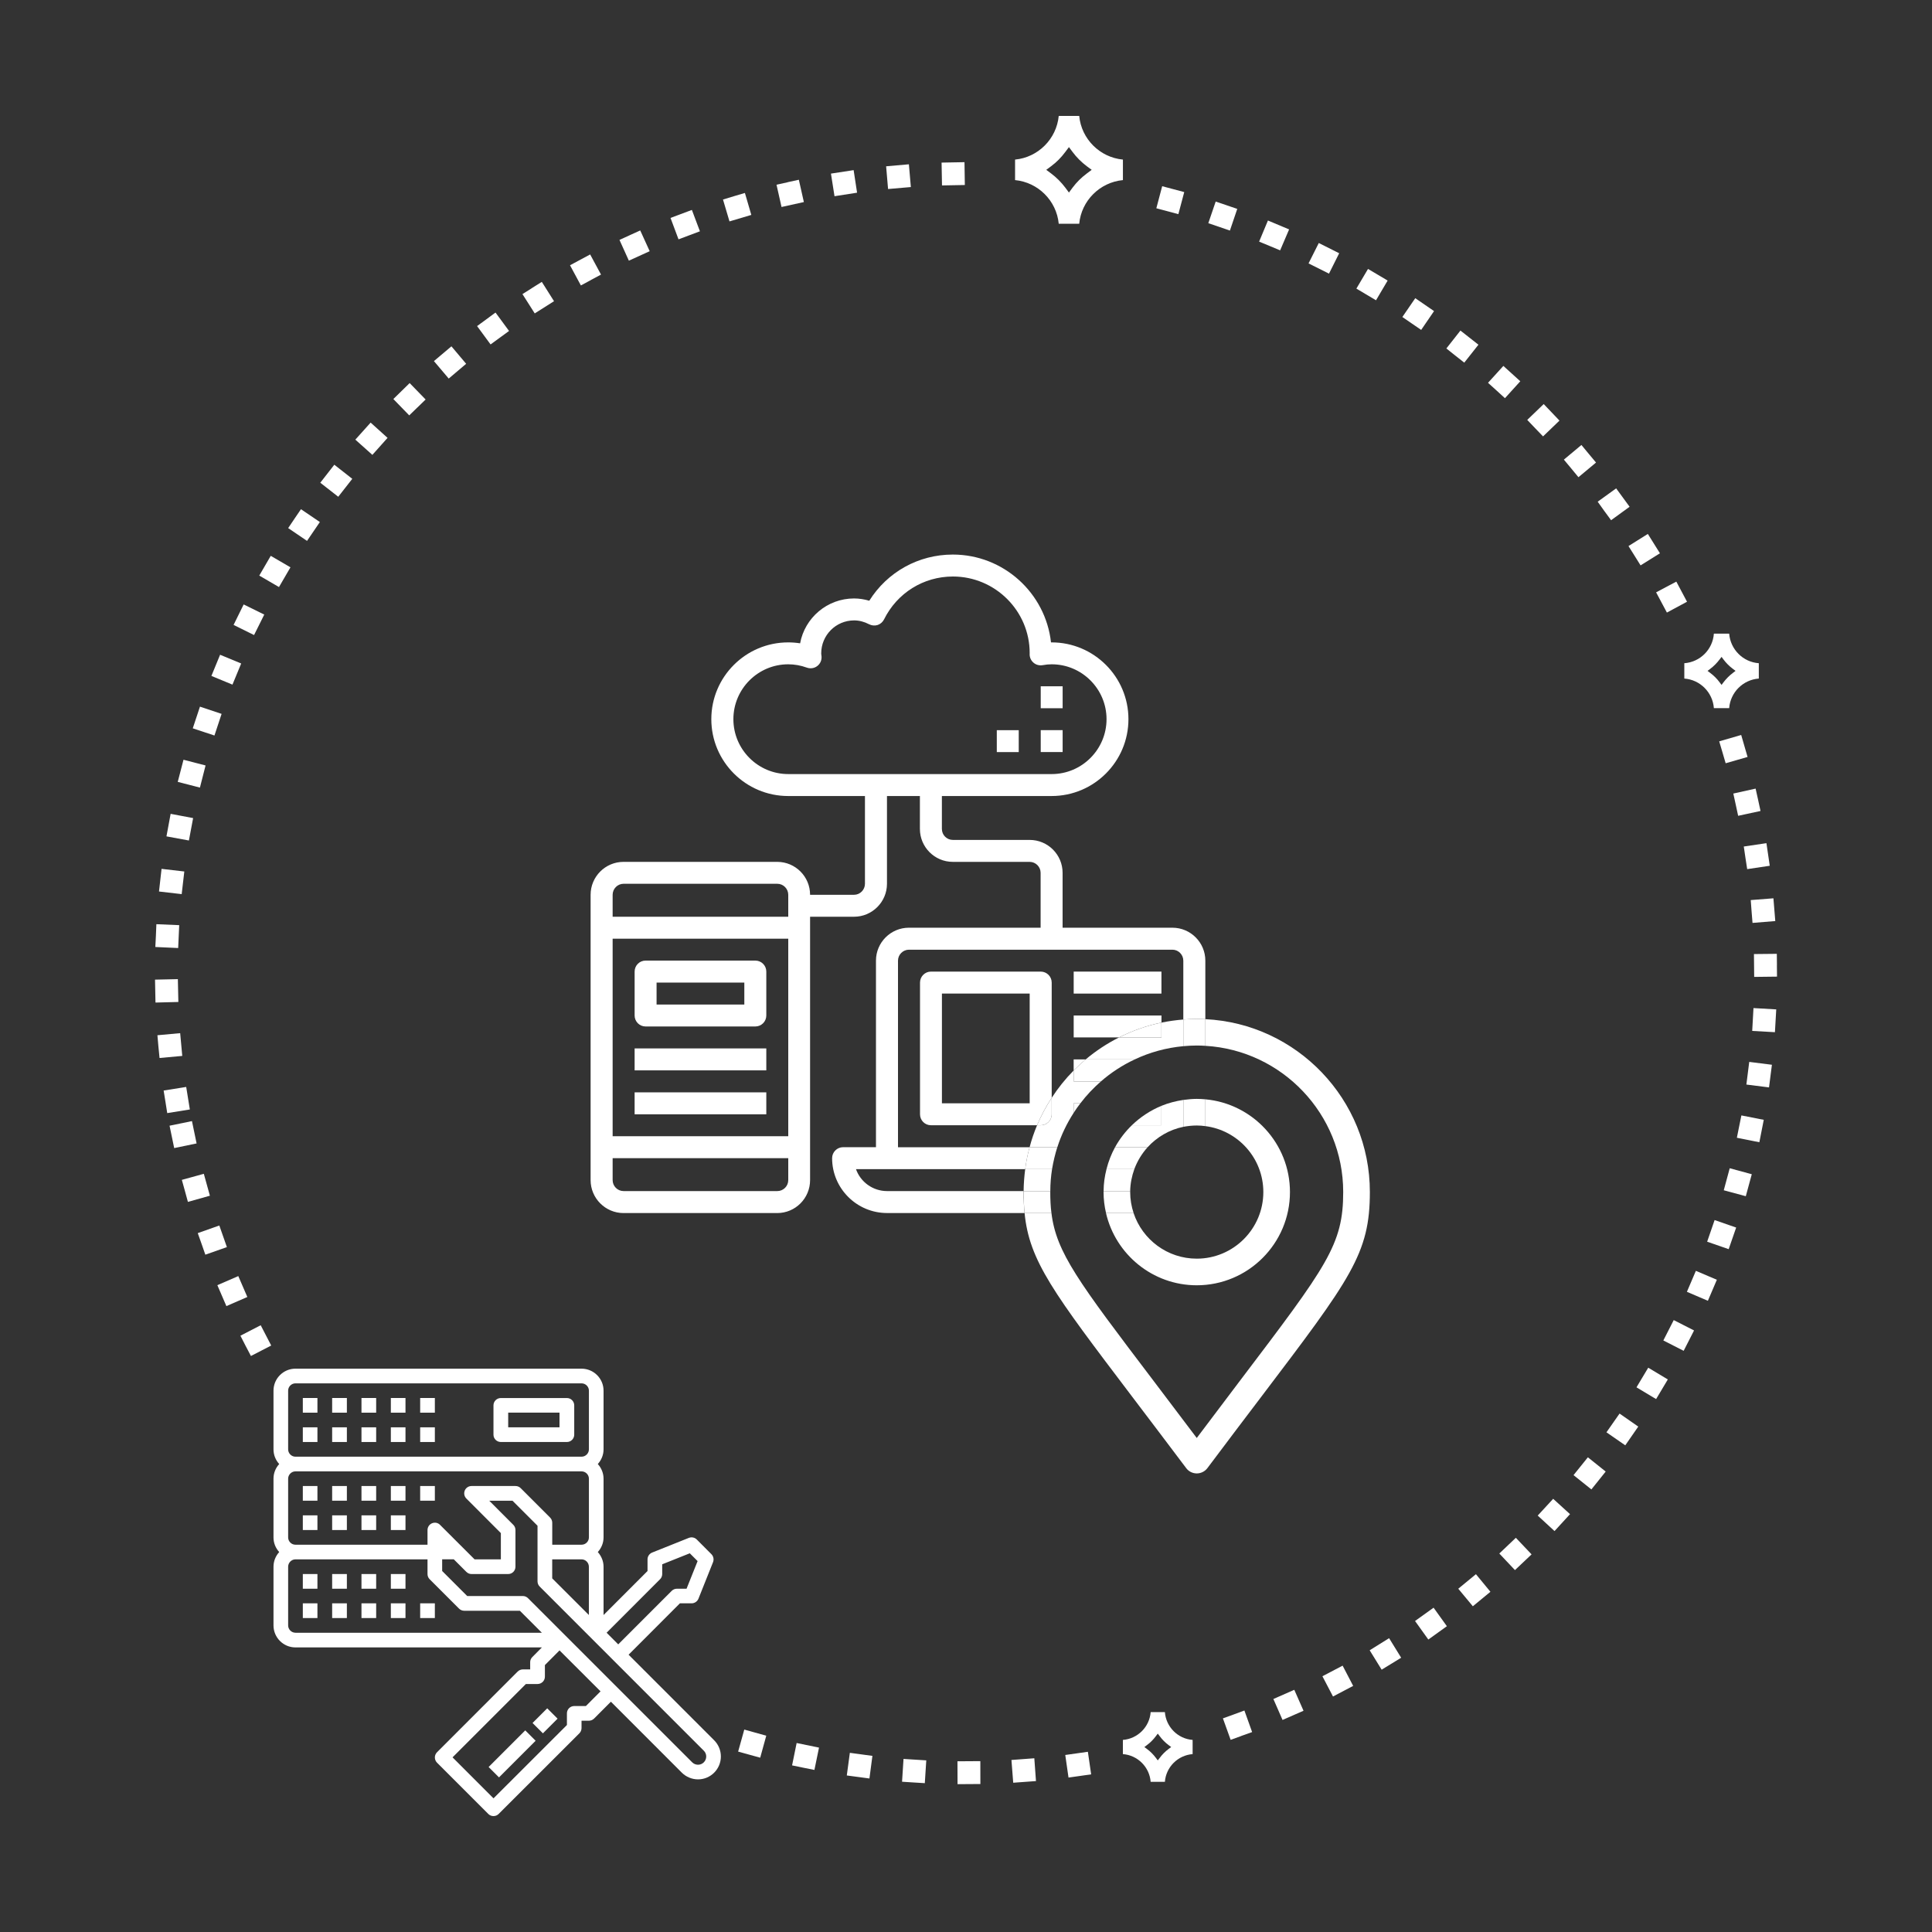 <?xml version="1.0" encoding="iso-8859-1"?>
<!-- Generator: Adobe Illustrator 15.1.0, SVG Export Plug-In . SVG Version: 6.00 Build 0)  -->
<!DOCTYPE svg PUBLIC "-//W3C//DTD SVG 1.1//EN" "http://www.w3.org/Graphics/SVG/1.1/DTD/svg11.dtd">
<svg version="1.1" id="Layer_1" xmlns="http://www.w3.org/2000/svg" xmlns:xlink="http://www.w3.org/1999/xlink" x="0px" y="0px"
	 width="50px" height="50px" viewBox="0 0 50 50" style="enable-background:new 0 0 50 50;" xml:space="preserve">
<rect x="0" y="0" width="50" height="50" fill="#333333" stroke="none"/>
<path style="fill:#FFFFFF;" d="M24.779,45.582l0.592-0.004l0.001,0.592l-0.591,0.004L24.779,45.582z M23.639,46.13l-0.294-0.019
	l0.038-0.59l0.589,0.037l-0.038,0.59L23.639,46.13z M26.176,45.548l0.592-0.044l0.043,0.59l-0.589,0.043L26.176,45.548z
	 M22.209,45.988L22.209,45.988l-0.294-0.039l0.079-0.586l0.584,0.079l-0.077,0.585L22.209,45.988z M27.569,45.419l0.585-0.083
	l0.085,0.584l-0.294,0.042l-0.292,0.041L27.569,45.419z M20.789,45.748l-0.29-0.06l0.118-0.579l0.579,0.119l-0.119,0.578
	L20.789,45.748z M19.388,45.41l-0.285-0.079l0.159-0.57l0.569,0.159l-0.157,0.569L19.388,45.41z M31.649,44.471l0.28-0.101
	l0.276-0.102l0.2,0.558l-0.279,0.099v0.002l-0.277,0.1L31.649,44.471z M32.955,43.97l0.541-0.238l0.239,0.542l-0.543,0.238
	L32.955,43.97z M34.224,43.381l0.523-0.274l0.273,0.524l-0.261,0.137l-0.261,0.137L34.224,43.381z M35.447,42.709l0.503-0.313
	l0.312,0.506l-0.505,0.309L35.447,42.709z M36.621,41.951l0.48-0.344l0.344,0.479l-0.48,0.345L36.621,41.951z M37.74,41.116
	l0.457-0.376l0.375,0.455l-0.455,0.375L37.74,41.116z M38.802,40.205l0.428-0.407l0.407,0.429l-0.43,0.407L38.802,40.205z
	 M39.796,39.223l0.4-0.434l0.436,0.397l-0.401,0.438L39.796,39.223z M40.723,38.176l0.371-0.461l0.461,0.369l-0.37,0.462
	L40.723,38.176z M41.575,37.068l0.339-0.485l0.484,0.337l-0.336,0.485L41.575,37.068z M42.352,35.904l0.304-0.508l0.507,0.304
	l-0.303,0.508L42.352,35.904z M6.357,34.832l-0.135-0.264l0.525-0.271l0.272,0.525l-0.525,0.271L6.357,34.832z M43.047,34.691
	l0.269-0.527l0.526,0.268l-0.269,0.527L43.047,34.691z M5.742,33.531L5.742,33.531l-0.117-0.271l0.542-0.235l0.234,0.541
	l-0.542,0.236L5.742,33.531z M43.657,33.432l0.232-0.543l0.543,0.231L44.2,33.664L43.657,33.432z M5.217,32.192L5.217,32.192
	l-0.099-0.279l0.558-0.197l0.196,0.559l-0.558,0.196L5.217,32.192z M44.181,32.135l0.193-0.56l0.558,0.194l-0.194,0.559
	L44.181,32.135z M4.785,30.819l-0.079-0.284l0.569-0.157l0.157,0.567l-0.569,0.16L4.785,30.819z M44.611,30.804l0.154-0.57
	l0.571,0.155l-0.155,0.569L44.611,30.804z M4.448,29.422l-0.06-0.289l0.58-0.119l0.12,0.578l-0.58,0.12L4.448,29.422z M44.95,29.445
	l0.058-0.288l0.059-0.29l0.579,0.114l-0.114,0.58L44.95,29.445z M4.282,28.515L4.282,28.515l-0.047-0.292l0.584-0.093l0.094,0.583
	l-0.585,0.094L4.282,28.515z M45.196,28.068l0.074-0.586l0.587,0.074l-0.075,0.586L45.196,28.068z M4.1,27.087L4.1,27.087
	l-0.026-0.295l0.589-0.054l0.054,0.589l-0.588,0.054L4.1,27.087z M45.347,26.68l0.033-0.591l0.589,0.034l-0.034,0.59L45.347,26.68z
	 M4.018,25.65l-0.006-0.297l0.591-0.013l0.013,0.591l-0.592,0.015L4.018,25.65z M45.395,24.986l-0.003-0.295l0.592-0.006
	l0.003,0.296h-0.001l0.003,0.294l-0.591,0.007L45.395,24.986z M4.02,24.508l0.015-0.295l0.012-0.295l0.591,0.025l-0.027,0.592
	L4.02,24.508z M45.331,23.59l-0.022-0.296l0.587-0.046l0.048,0.589l-0.589,0.048L45.331,23.59z M4.115,23.072l0.066-0.586
	l0.589,0.068L4.702,23.14L4.115,23.072z M45.172,22.201l-0.043-0.293l0.586-0.087l0.086,0.585l-0.584,0.087L45.172,22.201z
	 M4.308,21.645l0.108-0.583l0.582,0.11l-0.109,0.58L4.308,21.645z M44.921,20.825l-0.063-0.288l0.577-0.128l0.064,0.288l0.063,0.291
	l-0.579,0.125L44.921,20.825z M4.6,20.235l0.149-0.573L5.32,19.81l-0.146,0.573L4.6,20.235z M44.577,19.47L44.577,19.47
	l-0.084-0.284l0.569-0.165l0.082,0.283v0.001l0.083,0.285l-0.567,0.163L44.577,19.47z M4.989,18.849l0.186-0.561l0.56,0.187
	l-0.185,0.56L4.989,18.849z M5.471,17.493l0.225-0.548l0.546,0.226l-0.226,0.547L5.471,17.493z M6.045,16.173l0.261-0.53
	l0.533,0.262l-0.264,0.53L6.045,16.173z M43,15.592l-0.14-0.262l0.523-0.278l0.277,0.521l-0.521,0.28L43,15.592z M6.71,14.896
	l0.297-0.511l0.51,0.297L7.22,15.193L6.71,14.896z M42.302,14.382l-0.157-0.25l0.501-0.314l0.313,0.501l-0.501,0.313L42.302,14.382z
	 M7.458,13.667l0.165-0.245l0.166-0.244l0.489,0.332l-0.332,0.488L7.458,13.667z M41.52,13.225l-0.172-0.241l0.478-0.345
	l0.348,0.476l-0.479,0.348L41.52,13.225z M8.289,12.493l0.363-0.466l0.465,0.365l-0.363,0.464L8.289,12.493z M40.662,12.122
	L40.662,12.122l-0.189-0.227l0.454-0.379l0.188,0.227l0.19,0.228l-0.455,0.379L40.662,12.122z M9.196,11.378l0.396-0.441
	l0.438,0.395l-0.393,0.44L9.196,11.378z M39.729,11.081l-0.204-0.214l0.426-0.41l0.408,0.428l-0.425,0.409L39.729,11.081z
	 M10.18,10.327l0.422-0.413l0.413,0.425l-0.212,0.206v-0.001l-0.212,0.206L10.18,10.327z M38.729,10.105L38.51,9.907l0.397-0.437
	l0.438,0.397l-0.397,0.438L38.729,10.105z M11.23,9.345l0.453-0.382l0.381,0.452l-0.451,0.382L11.23,9.345z M37.661,9.201
	l-0.229-0.183l0.364-0.463l0.466,0.366l-0.367,0.464L37.661,9.201z M12.347,8.439l0.477-0.35l0.35,0.476l-0.478,0.349L12.347,8.439z
	 M36.536,8.371l-0.243-0.167l0.334-0.487l0.243,0.167l0.243,0.167L36.78,8.538L36.536,8.371z M13.521,7.611l0.251-0.158
	l-0.001-0.001l0.251-0.157l0.316,0.5l-0.499,0.316L13.521,7.611z M35.357,7.62l-0.254-0.151l0.301-0.509l0.254,0.15l0.254,0.151
	l-0.301,0.51L35.357,7.62z M14.752,6.865l0.521-0.28l0.281,0.521l-0.26,0.139v0.002l-0.261,0.14L14.752,6.865z M34.13,6.949
	l-0.265-0.132l0.265-0.528l0.528,0.265l-0.264,0.528L34.13,6.949z M16.032,6.209l0.269-0.123H16.3l0.269-0.122l0.245,0.537
	l-0.539,0.245L16.032,6.209z M32.857,6.365l-0.271-0.112l0.228-0.546l0.548,0.23L33.13,6.479L32.857,6.365z M17.353,5.64
	l0.553-0.207l0.208,0.553L17.56,6.194L17.353,5.64z M31.551,5.871l-0.28-0.095l0.191-0.56l0.558,0.19L31.83,5.967L31.551,5.871z
	 M18.711,5.164l0.282-0.086l0.285-0.084l0.166,0.568L18.879,5.73L18.711,5.164z M30.212,5.466L29.926,5.39l0.151-0.571l0.571,0.152
	l-0.152,0.571L30.212,5.466z M20.096,4.78l0.289-0.063V4.715l0.289-0.063l0.13,0.577l-0.578,0.128L20.096,4.78z M21.505,4.493
	l0.587-0.09l0.089,0.584l-0.584,0.091L21.505,4.493z M22.933,4.304l0.589-0.052l0.051,0.589l-0.59,0.051L22.933,4.304z
	 M24.368,4.208l0.593-0.011l0.009,0.591l-0.591,0.011L24.368,4.208z"/>
<rect x="7.837" y="36.939" style="fill:#FFFFFF;" width="0.378" height="0.38"/>
<rect x="8.596" y="36.939" style="fill:#FFFFFF;" width="0.381" height="0.38"/>
<rect x="7.837" y="36.18" style="fill:#FFFFFF;" width="0.378" height="0.38"/>
<rect x="8.596" y="36.18" style="fill:#FFFFFF;" width="0.381" height="0.38"/>
<rect x="9.355" y="36.939" style="fill:#FFFFFF;" width="0.38" height="0.38"/>
<rect x="9.355" y="36.18" style="fill:#FFFFFF;" width="0.38" height="0.38"/>
<rect x="10.115" y="36.939" style="fill:#FFFFFF;" width="0.379" height="0.38"/>
<rect x="10.115" y="36.18" style="fill:#FFFFFF;" width="0.379" height="0.38"/>
<rect x="10.874" y="36.939" style="fill:#FFFFFF;" width="0.38" height="0.38"/>
<rect x="10.874" y="36.18" style="fill:#FFFFFF;" width="0.38" height="0.38"/>
<g>
	<defs>
		<rect id="SVGID_1_" width="50" height="50"/>
	</defs>
	<clipPath id="SVGID_2_">
		<use xlink:href="#SVGID_1_"  style="overflow:visible;"/>
	</clipPath>
	<path style="clip-path:url(#SVGID_2_);fill:#FFFFFF;" d="M14.672,36.181h-1.71c-0.105,0-0.191,0.084-0.191,0.19v0.759
		c0,0.104,0.086,0.189,0.191,0.189h1.71c0.103,0,0.189-0.085,0.189-0.189v-0.759C14.861,36.265,14.775,36.181,14.672,36.181
		 M14.48,36.939h-1.328v-0.38h1.328V36.939z"/>
	<rect x="7.837" y="39.217" style="clip-path:url(#SVGID_2_);fill:#FFFFFF;" width="0.378" height="0.38"/>
	<rect x="8.596" y="39.217" style="clip-path:url(#SVGID_2_);fill:#FFFFFF;" width="0.381" height="0.38"/>
	<rect x="7.837" y="38.458" style="clip-path:url(#SVGID_2_);fill:#FFFFFF;" width="0.378" height="0.38"/>
	<rect x="8.596" y="38.458" style="clip-path:url(#SVGID_2_);fill:#FFFFFF;" width="0.381" height="0.38"/>
	<rect x="9.355" y="39.217" style="clip-path:url(#SVGID_2_);fill:#FFFFFF;" width="0.38" height="0.38"/>
	<rect x="9.355" y="38.458" style="clip-path:url(#SVGID_2_);fill:#FFFFFF;" width="0.38" height="0.38"/>
	<rect x="10.115" y="39.217" style="clip-path:url(#SVGID_2_);fill:#FFFFFF;" width="0.379" height="0.38"/>
	<rect x="10.115" y="38.458" style="clip-path:url(#SVGID_2_);fill:#FFFFFF;" width="0.379" height="0.38"/>
	<rect x="10.874" y="38.458" style="clip-path:url(#SVGID_2_);fill:#FFFFFF;" width="0.38" height="0.38"/>
	<rect x="7.837" y="41.494" style="clip-path:url(#SVGID_2_);fill:#FFFFFF;" width="0.378" height="0.381"/>
	<rect x="8.596" y="41.494" style="clip-path:url(#SVGID_2_);fill:#FFFFFF;" width="0.381" height="0.381"/>
	<rect x="7.837" y="40.736" style="clip-path:url(#SVGID_2_);fill:#FFFFFF;" width="0.378" height="0.38"/>
	<rect x="8.596" y="40.736" style="clip-path:url(#SVGID_2_);fill:#FFFFFF;" width="0.381" height="0.38"/>
	<rect x="9.355" y="41.494" style="clip-path:url(#SVGID_2_);fill:#FFFFFF;" width="0.38" height="0.381"/>
	<rect x="9.355" y="40.736" style="clip-path:url(#SVGID_2_);fill:#FFFFFF;" width="0.38" height="0.38"/>
	<rect x="10.115" y="41.494" style="clip-path:url(#SVGID_2_);fill:#FFFFFF;" width="0.379" height="0.381"/>
	<rect x="10.115" y="40.736" style="clip-path:url(#SVGID_2_);fill:#FFFFFF;" width="0.379" height="0.38"/>
	<rect x="10.874" y="41.494" style="clip-path:url(#SVGID_2_);fill:#FFFFFF;" width="0.38" height="0.381"/>
	<path style="clip-path:url(#SVGID_2_);fill:#FFFFFF;" d="M18.483,45.039l-2.215-2.215l1.328-1.33h0.301
		c0.079,0,0.147-0.046,0.178-0.117l0.379-0.95c0.027-0.071,0.01-0.152-0.043-0.205l-0.379-0.38
		c-0.054-0.054-0.135-0.069-0.204-0.042l-0.95,0.38c-0.073,0.029-0.12,0.1-0.12,0.176v0.302l-1.138,1.139v-1.249
		c0-0.147-0.058-0.279-0.149-0.381c0.091-0.101,0.149-0.233,0.149-0.379v-1.519c0-0.147-0.058-0.279-0.149-0.38
		c0.091-0.101,0.149-0.233,0.149-0.38V35.99c0-0.314-0.256-0.569-0.57-0.569H7.646c-0.312,0-0.568,0.255-0.568,0.569v1.519
		c0,0.146,0.056,0.279,0.148,0.38c-0.092,0.101-0.148,0.232-0.148,0.38v1.519c0,0.146,0.056,0.278,0.148,0.379
		c-0.092,0.102-0.148,0.233-0.148,0.381v1.518c0,0.314,0.256,0.569,0.568,0.569h6.378l-0.245,0.247
		c-0.036,0.034-0.058,0.083-0.058,0.132v0.19h-0.188c-0.052,0-0.1,0.021-0.136,0.056l-2.088,2.089c-0.073,0.074-0.073,0.193,0,0.268
		l1.329,1.329C12.674,46.982,12.724,47,12.771,47c0.049,0,0.099-0.018,0.135-0.056l2.089-2.087c0.036-0.036,0.055-0.085,0.055-0.135
		v-0.19h0.19c0.051,0,0.098-0.02,0.135-0.056l0.435-0.436l1.835,1.836c0.11,0.11,0.263,0.174,0.42,0.174
		c0.326,0,0.591-0.266,0.591-0.592C18.656,45.301,18.595,45.151,18.483,45.039 M17.083,40.87c0.036-0.035,0.055-0.084,0.055-0.134
		v-0.252l0.714-0.285l0.202,0.202l-0.286,0.715h-0.251c-0.05,0-0.098,0.02-0.134,0.056L16,42.556l-0.301-0.301L17.083,40.87z
		 M7.457,35.99c0-0.104,0.086-0.189,0.189-0.189h7.405c0.104,0,0.19,0.085,0.19,0.189v1.519c0,0.104-0.086,0.19-0.19,0.19H7.646
		c-0.103,0-0.189-0.086-0.189-0.19V35.99z M7.457,38.269c0-0.104,0.086-0.19,0.189-0.19h7.405c0.104,0,0.19,0.086,0.19,0.19v1.519
		c0,0.104-0.086,0.189-0.19,0.189h-0.759v-0.569c0-0.05-0.021-0.1-0.057-0.135l-0.759-0.759c-0.035-0.036-0.083-0.056-0.135-0.056
		h-1.138c-0.077,0-0.146,0.047-0.175,0.117c-0.029,0.071-0.013,0.152,0.041,0.207l0.893,0.894v0.68h-0.68l-0.894-0.893
		c-0.053-0.055-0.135-0.071-0.207-0.041c-0.07,0.029-0.117,0.098-0.117,0.175v0.38H7.646c-0.103,0-0.189-0.085-0.189-0.189V38.269z
		 M15.24,40.547v1.249l-0.949-0.948v-0.492h0.759C15.154,40.355,15.24,40.442,15.24,40.547 M7.646,42.255
		c-0.103,0-0.189-0.086-0.189-0.19v-1.518c0-0.104,0.086-0.191,0.189-0.191h3.418v0.381c0,0.05,0.02,0.099,0.056,0.134l0.759,0.759
		c0.036,0.036,0.084,0.056,0.134,0.056h1.441l0.57,0.57H7.646z M15.163,44.152h-0.301c-0.106,0-0.19,0.085-0.19,0.189v0.302
		l-1.9,1.898l-1.06-1.061l1.898-1.898h0.302c0.104,0,0.19-0.085,0.19-0.189v-0.301l0.379-0.38l1.061,1.06L15.163,44.152z
		 M18.065,45.671c-0.057,0-0.111-0.022-0.151-0.062l-4.249-4.248c-0.036-0.036-0.083-0.056-0.133-0.056h-1.441l-0.648-0.648v-0.302
		h0.301l0.324,0.324c0.035,0.036,0.084,0.057,0.134,0.057h0.95c0.104,0,0.188-0.085,0.188-0.189v-0.95
		c0-0.05-0.019-0.099-0.055-0.134l-0.624-0.625h0.602l0.648,0.648v1.439c0,0.051,0.02,0.099,0.056,0.135l4.247,4.248
		c0.041,0.04,0.063,0.094,0.063,0.15C18.277,45.575,18.183,45.671,18.065,45.671"/>
	
		<rect x="12.576" y="45.196" transform="matrix(-0.707 0.707 -0.707 -0.707 54.707 68.113)" style="clip-path:url(#SVGID_2_);fill:#FFFFFF;" width="1.341" height="0.38"/>
	
		<rect x="13.831" y="44.343" transform="matrix(-0.707 0.707 -0.707 -0.707 55.559 66.051)" style="clip-path:url(#SVGID_2_);fill:#FFFFFF;" width="0.537" height="0.379"/>
	<rect x="26.934" y="17.761" style="clip-path:url(#SVGID_2_);fill:#FFFFFF;" width="0.567" height="0.568"/>
	<rect x="26.934" y="18.896" style="clip-path:url(#SVGID_2_);fill:#FFFFFF;" width="0.567" height="0.567"/>
	<rect x="25.797" y="18.897" style="clip-path:url(#SVGID_2_);fill:#FFFFFF;" width="0.568" height="0.567"/>
	<path style="clip-path:url(#SVGID_2_);fill:#FFFFFF;" d="M26.491,30.825h-3.534c-0.37,0-0.688-0.237-0.804-0.567h4.379
		c0.025-0.193,0.063-0.384,0.113-0.568H23.24v-4.828c0-0.156,0.129-0.284,0.284-0.284h6.818c0.155,0,0.282,0.128,0.282,0.284v1.523
		c0.115-0.009,0.23-0.015,0.348-0.015c0.074,0,0.147,0.002,0.222,0.006v-1.515c0-0.47-0.383-0.852-0.852-0.852h-2.842v-1.42
		c0-0.47-0.381-0.852-0.853-0.852h-1.987c-0.157,0-0.284-0.127-0.284-0.285v-0.851h2.84c1.097,0,1.988-0.892,1.988-1.989
		c0-1.096-0.892-1.987-1.988-1.987h-0.016c-0.142-1.278-1.229-2.273-2.541-2.273c-0.89,0-1.696,0.452-2.162,1.195
		c-0.129-0.038-0.262-0.059-0.394-0.059c-0.695,0-1.275,0.502-1.396,1.161c-0.103-0.016-0.206-0.024-0.309-0.024
		c-1.097,0-1.989,0.891-1.989,1.987c0,1.097,0.892,1.989,1.989,1.989h1.987v2.271c0,0.157-0.127,0.285-0.282,0.285h-1.138
		c0-0.471-0.38-0.852-0.851-0.852h-3.977c-0.469,0-0.852,0.381-0.852,0.852v7.384c0,0.47,0.383,0.853,0.852,0.853h3.977
		c0.471,0,0.851-0.383,0.851-0.853v-6.816h1.138c0.469,0,0.852-0.383,0.852-0.853v-2.271h0.852v0.851
		c0,0.47,0.381,0.853,0.852,0.853h1.987c0.157,0,0.285,0.127,0.285,0.284v1.42h-3.409c-0.469,0-0.852,0.382-0.852,0.852v4.828H21.82
		c-0.156,0-0.285,0.127-0.285,0.284c0,0.782,0.637,1.42,1.422,1.42h3.558c-0.018-0.171-0.024-0.351-0.024-0.544V30.825z
		 M20.4,30.541c0,0.158-0.128,0.284-0.284,0.284h-3.977c-0.156,0-0.284-0.126-0.284-0.284v-0.567H20.4V30.541z M20.4,29.405h-4.545
		v-5.112H20.4V29.405z M20.4,23.725h-4.545v-0.568c0-0.157,0.128-0.285,0.284-0.285h3.977c0.156,0,0.284,0.128,0.284,0.285V23.725z
		 M20.4,20.033c-0.784,0-1.42-0.638-1.42-1.421c0-0.782,0.636-1.42,1.42-1.42c0.161,0,0.324,0.029,0.481,0.086
		c0.092,0.033,0.194,0.018,0.271-0.042c0.077-0.059,0.118-0.154,0.109-0.251l-0.006-0.048c-0.001-0.009-0.002-0.019-0.002-0.028
		c0-0.47,0.38-0.853,0.852-0.853c0.13,0,0.261,0.034,0.388,0.1c0.068,0.035,0.147,0.042,0.22,0.019
		c0.072-0.024,0.132-0.077,0.166-0.145c0.339-0.684,1.021-1.11,1.782-1.11c1.096,0,1.987,0.892,1.987,1.981
		c0,0.007-0.001,0.027-0.001,0.033c0,0.084,0.037,0.163,0.101,0.217c0.063,0.055,0.148,0.077,0.232,0.064
		c0.086-0.016,0.162-0.023,0.237-0.023c0.783,0,1.42,0.638,1.42,1.42c0,0.783-0.637,1.421-1.42,1.421H20.4z"/>
	<path style="clip-path:url(#SVGID_2_);fill:#FFFFFF;" d="M16.707,26.565h2.842c0.155,0,0.283-0.127,0.283-0.284v-1.137
		c0-0.157-0.128-0.284-0.283-0.284h-2.842c-0.156,0-0.283,0.127-0.283,0.284v1.137C16.424,26.438,16.551,26.565,16.707,26.565
		 M16.992,25.429h2.271v0.568h-2.271V25.429z"/>
	<path style="clip-path:url(#SVGID_2_);fill:#FFFFFF;" d="M26.934,25.145h-2.842c-0.155,0-0.282,0.128-0.282,0.284v3.409
		c0,0.157,0.127,0.283,0.282,0.283h2.747c0.105-0.248,0.232-0.486,0.379-0.711v-2.981C27.218,25.272,27.09,25.145,26.934,25.145
		 M26.648,28.554h-2.271v-2.84h2.271V28.554z"/>
	<rect x="16.424" y="27.133" style="clip-path:url(#SVGID_2_);fill:#FFFFFF;" width="3.408" height="0.568"/>
	<rect x="27.787" y="25.145" style="clip-path:url(#SVGID_2_);fill:#FFFFFF;" width="2.271" height="0.569"/>
	<path style="clip-path:url(#SVGID_2_);fill:#FFFFFF;" d="M30.058,26.281h-2.271v0.567h1.174c0.344-0.173,0.711-0.304,1.098-0.384
		V26.281z"/>
	<path style="clip-path:url(#SVGID_2_);fill:#FFFFFF;" d="M28.098,27.417h-0.312v0.287C27.885,27.604,27.989,27.508,28.098,27.417"
		/>
	<rect x="16.424" y="28.27" style="clip-path:url(#SVGID_2_);fill:#FFFFFF;" width="3.408" height="0.568"/>
	<path style="clip-path:url(#SVGID_2_);fill:#FFFFFF;" d="M26.532,30.258c-0.024,0.186-0.039,0.376-0.041,0.567h0.691
		c0-0.192,0.016-0.383,0.045-0.567H26.532z"/>
	<path style="clip-path:url(#SVGID_2_);fill:#FFFFFF;" d="M31.194,26.376v0.69c1.987,0.115,3.568,1.769,3.568,3.783
		c0,1.361-0.409,1.9-2.683,4.899c-0.33,0.438-0.698,0.922-1.107,1.467c-0.413-0.549-0.782-1.036-1.115-1.475
		c-1.944-2.562-2.521-3.323-2.646-4.348h-0.695c0.121,1.242,0.744,2.063,2.792,4.764c0.404,0.534,0.865,1.139,1.39,1.838
		c0.064,0.087,0.166,0.138,0.275,0.138c0.107,0,0.21-0.051,0.275-0.138c0.521-0.695,0.978-1.298,1.381-1.829
		c2.337-3.082,2.823-3.724,2.823-5.316C35.452,28.454,33.562,26.491,31.194,26.376"/>
	<path style="clip-path:url(#SVGID_2_);fill:#FFFFFF;" d="M30.058,26.849H28.96c-0.31,0.156-0.6,0.348-0.862,0.568h1.27
		c0.388-0.183,0.813-0.301,1.258-0.342v-0.69c-0.192,0.016-0.381,0.041-0.567,0.08V26.849z"/>
	<path style="clip-path:url(#SVGID_2_);fill:#FFFFFF;" d="M27.786,28.801v-0.247h0.174c0.157-0.208,0.337-0.397,0.533-0.568h-0.707
		v-0.281c-0.214,0.216-0.403,0.452-0.568,0.706v0.428c0,0.157-0.128,0.283-0.285,0.283h-0.094c-0.077,0.183-0.142,0.374-0.193,0.568
		h0.718C27.465,29.373,27.608,29.076,27.786,28.801"/>
	<path style="clip-path:url(#SVGID_2_);fill:#FFFFFF;" d="M27.181,30.85c0-0.008,0.001-0.017,0.002-0.024h-0.69v0.024
		c0,0.193,0.006,0.373,0.023,0.544h0.695C27.189,31.223,27.181,31.044,27.181,30.85"/>
	<path style="clip-path:url(#SVGID_2_);fill:#FFFFFF;" d="M30.625,26.385v0.69c0.115-0.01,0.229-0.017,0.348-0.017
		c0.073,0,0.147,0.003,0.222,0.008v-0.69c-0.074-0.004-0.148-0.006-0.222-0.006C30.855,26.37,30.74,26.376,30.625,26.385"/>
	<path style="clip-path:url(#SVGID_2_);fill:#FFFFFF;" d="M27.363,29.689h-0.718c-0.05,0.185-0.088,0.375-0.113,0.568h0.695
		C27.26,30.063,27.305,29.873,27.363,29.689"/>
	<path style="clip-path:url(#SVGID_2_);fill:#FFFFFF;" d="M26.934,29.121c0.156,0,0.284-0.126,0.284-0.283V28.41
		c-0.146,0.225-0.273,0.463-0.379,0.711H26.934z"/>
	<path style="clip-path:url(#SVGID_2_);fill:#FFFFFF;" d="M30.058,26.465c-0.387,0.08-0.754,0.211-1.098,0.384h1.098V26.465z"/>
	<path style="clip-path:url(#SVGID_2_);fill:#FFFFFF;" d="M28.098,27.417c-0.108,0.091-0.213,0.187-0.312,0.287v0.281h0.708
		c0.262-0.228,0.556-0.42,0.874-0.568H28.098z"/>
	<path style="clip-path:url(#SVGID_2_);fill:#FFFFFF;" d="M27.786,28.554v0.247c0.054-0.085,0.111-0.167,0.174-0.247H27.786z"/>
	<path style="clip-path:url(#SVGID_2_);fill:#FFFFFF;" d="M30.058,29.121h-0.765c-0.173,0.167-0.318,0.357-0.435,0.568h0.843
		c0.242-0.264,0.563-0.453,0.924-0.527v-0.696c-0.196,0.029-0.388,0.08-0.567,0.153V29.121z"/>
	<path style="clip-path:url(#SVGID_2_);fill:#FFFFFF;" d="M32.695,30.85c0,0.95-0.772,1.724-1.723,1.724
		c-0.761,0-1.407-0.495-1.635-1.18h-0.714c0.247,1.068,1.205,1.869,2.349,1.869c1.33,0,2.412-1.082,2.412-2.413
		c0-1.256-0.964-2.288-2.19-2.4v0.694C32.04,29.252,32.695,29.976,32.695,30.85"/>
	<path style="clip-path:url(#SVGID_2_);fill:#FFFFFF;" d="M29.356,30.258h-0.72c-0.047,0.183-0.074,0.372-0.075,0.567h0.688
		C29.253,30.626,29.292,30.436,29.356,30.258"/>
	<path style="clip-path:url(#SVGID_2_);fill:#FFFFFF;" d="M29.701,29.689h-0.843c-0.097,0.177-0.171,0.367-0.222,0.568h0.72
		C29.435,30.045,29.553,29.853,29.701,29.689"/>
	<path style="clip-path:url(#SVGID_2_);fill:#FFFFFF;" d="M30.973,29.128c0.075,0,0.148,0.006,0.222,0.016v-0.694
		c-0.073-0.006-0.146-0.011-0.222-0.011c-0.118,0-0.232,0.012-0.348,0.027v0.696C30.738,29.141,30.854,29.128,30.973,29.128"/>
	<path style="clip-path:url(#SVGID_2_);fill:#FFFFFF;" d="M29.249,30.85c0-0.008,0.001-0.016,0.001-0.024h-0.688
		c0,0.009-0.002,0.017-0.002,0.024c0,0.187,0.023,0.368,0.064,0.544h0.714C29.281,31.223,29.249,31.04,29.249,30.85"/>
	<path style="clip-path:url(#SVGID_2_);fill:#FFFFFF;" d="M30.058,29.121v-0.502c-0.286,0.118-0.546,0.29-0.765,0.502H30.058z"/>
	<path style="clip-path:url(#SVGID_2_);fill:#FFFFFF;" d="M45.518,17.561v-0.397c-0.408-0.029-0.735-0.356-0.767-0.765h-0.396
		c-0.029,0.409-0.356,0.736-0.765,0.765v0.397c0.408,0.03,0.735,0.357,0.765,0.766h0.396C44.782,17.918,45.109,17.591,45.518,17.561
		 M44.853,17.41c-0.096,0.072-0.18,0.156-0.252,0.252l-0.047,0.063l-0.048-0.063c-0.069-0.096-0.155-0.18-0.252-0.252l-0.063-0.048
		l0.063-0.047c0.096-0.071,0.18-0.156,0.251-0.251L44.554,17l0.047,0.064c0.072,0.096,0.156,0.18,0.252,0.251l0.063,0.047
		L44.853,17.41z"/>
	<path style="clip-path:url(#SVGID_2_);fill:#FFFFFF;" d="M29.061,4.661V4.13C28.463,4.074,27.986,3.596,27.93,3h-0.53
		c-0.057,0.596-0.534,1.074-1.13,1.13v0.531c0.596,0.057,1.073,0.533,1.13,1.13h0.53C27.986,5.194,28.463,4.718,29.061,4.661
		 M28.125,4.491c-0.139,0.103-0.262,0.225-0.366,0.364l-0.095,0.128l-0.095-0.128c-0.104-0.138-0.227-0.261-0.365-0.365
		l-0.127-0.095l0.127-0.094c0.14-0.104,0.261-0.227,0.365-0.367l0.095-0.127l0.095,0.127c0.104,0.14,0.228,0.263,0.366,0.367
		l0.128,0.094L28.125,4.491z"/>
	<path style="clip-path:url(#SVGID_2_);fill:#FFFFFF;" d="M30.865,45.396v-0.367c-0.383-0.029-0.689-0.336-0.718-0.72h-0.368
		c-0.029,0.384-0.336,0.69-0.719,0.72v0.367c0.383,0.029,0.689,0.335,0.719,0.718h0.368C30.176,45.731,30.482,45.426,30.865,45.396
		 M30.246,45.261c-0.09,0.066-0.169,0.146-0.234,0.235l-0.049,0.063l-0.047-0.063c-0.067-0.09-0.146-0.169-0.236-0.235l-0.064-0.048
		l0.064-0.048c0.09-0.066,0.169-0.146,0.235-0.235l0.048-0.064l0.049,0.064c0.065,0.09,0.145,0.169,0.234,0.235l0.064,0.048
		L30.246,45.261z"/>
</g>
</svg>
